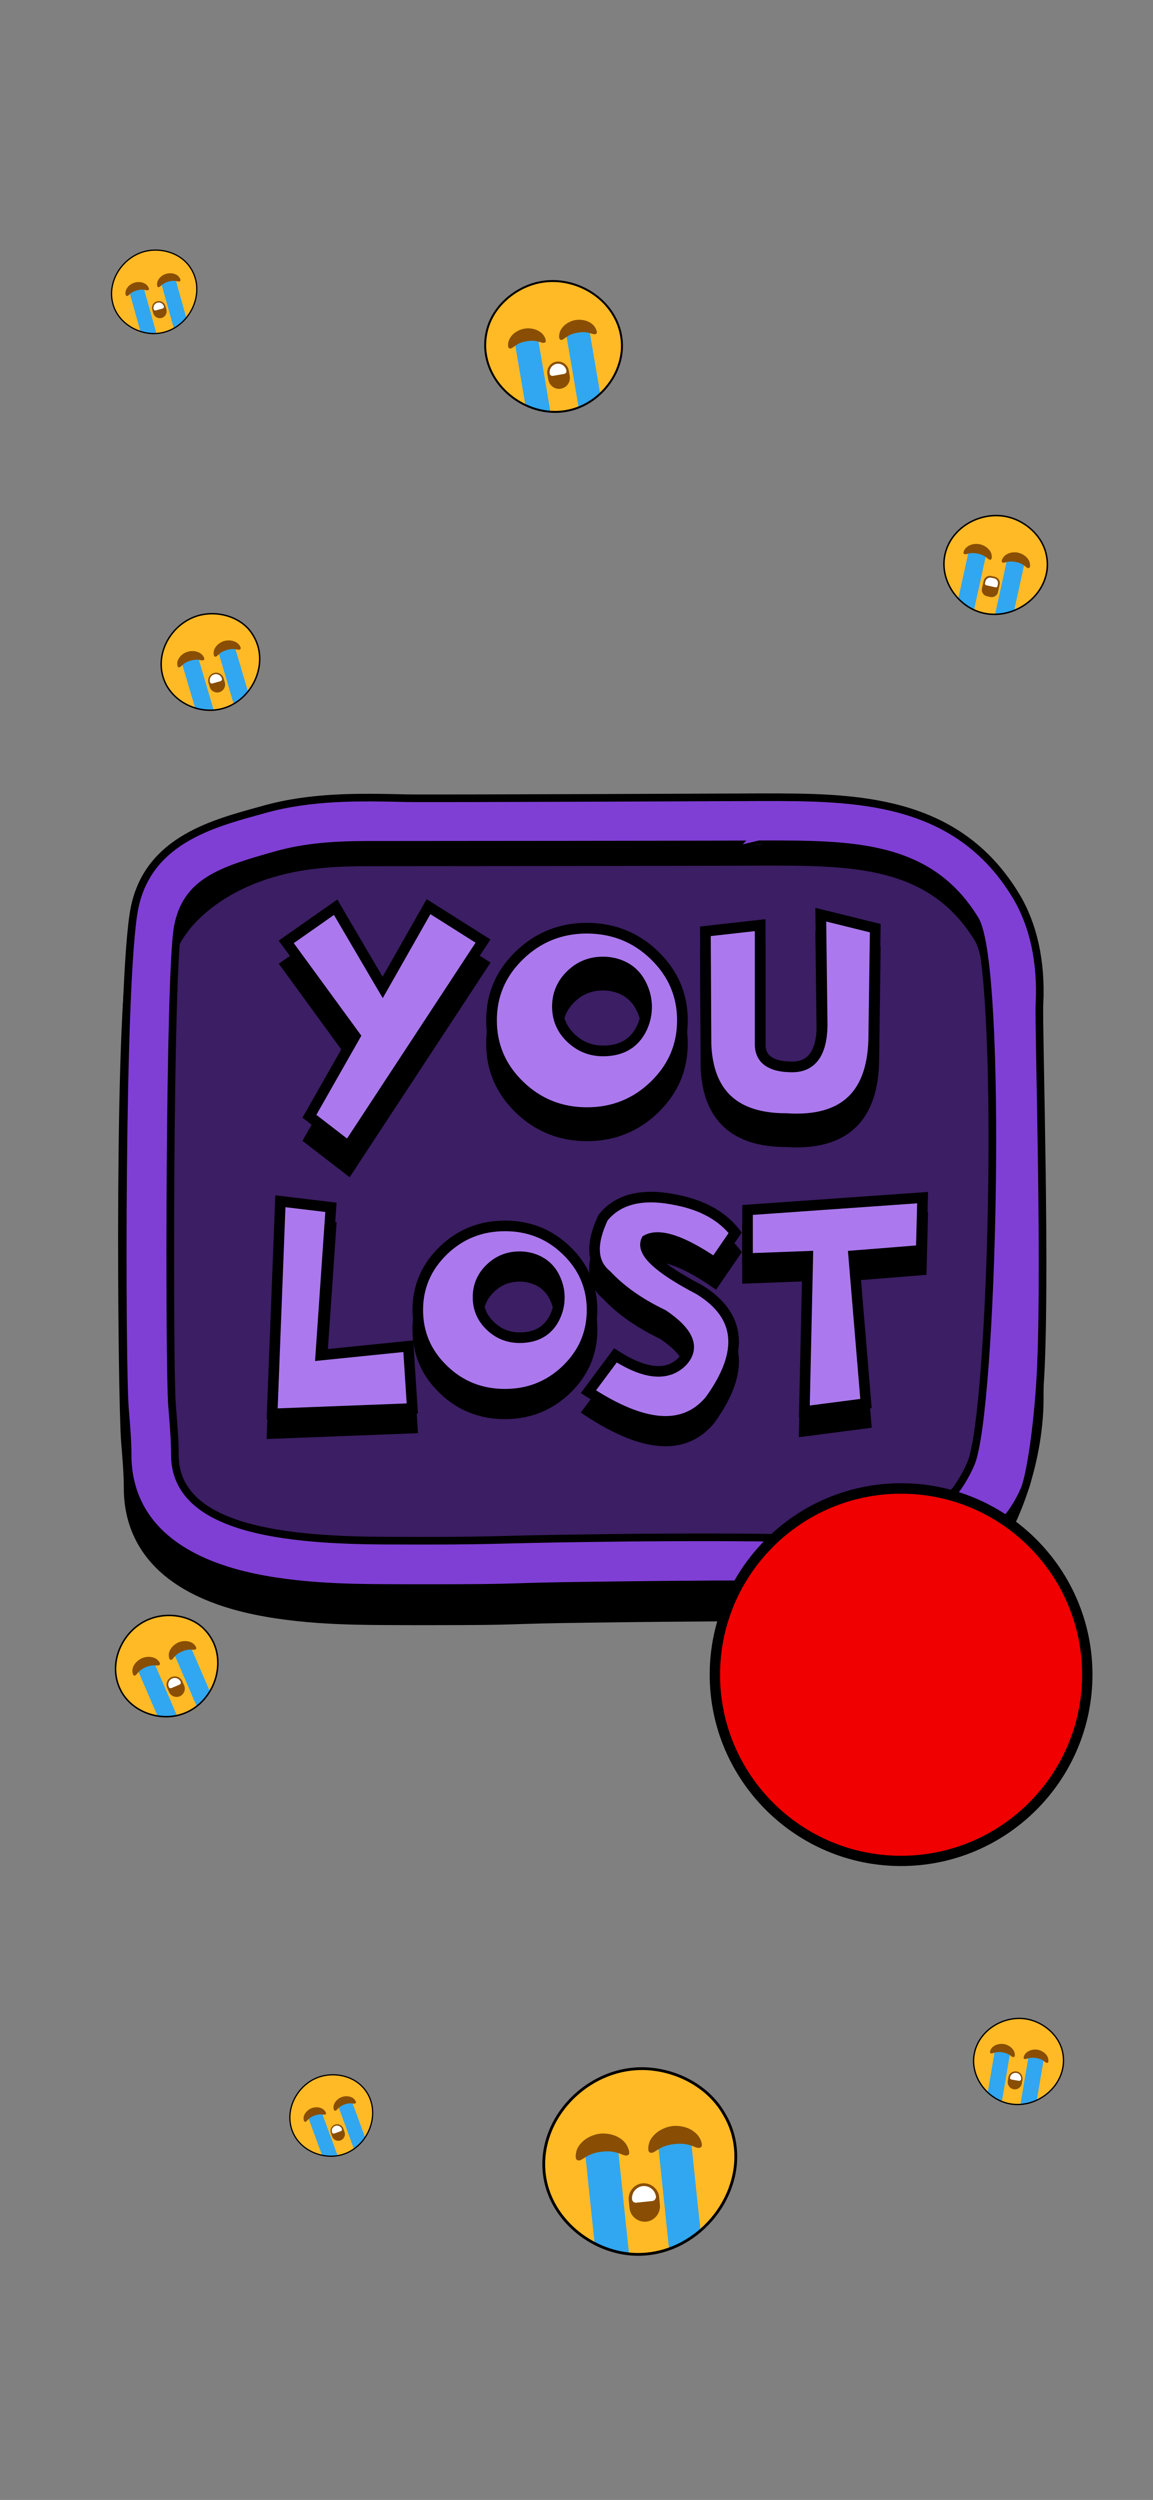 <?xml version="1.0" encoding="utf-8"?>
<!-- Generator: Adobe Illustrator 28.0.0, SVG Export Plug-In . SVG Version: 6.00 Build 0)  -->
<svg version="1.1" id="Layer_1" xmlns="http://www.w3.org/2000/svg" xmlns:xlink="http://www.w3.org/1999/xlink" x="0px" y="0px"
	 viewBox="0 0 1179 2556" style="enable-background:new 0 0 1179 2556;" xml:space="preserve">
<rect x="0" y="0" width="1179" height="2556" fill="#808080" stroke="none"/>
<style type="text/css">
	.st0{fill:#FFBA26;}
	.st1{fill:#894E04;}
	.st2{fill:#FFFFFF;}
	.st3{clip-path:url(#SVGID_00000084515904799742799510000004405406800678446772_);}
	.st4{fill:#30A7F0;}
	.st5{fill:none;stroke:#000000;stroke-width:1.333;stroke-miterlimit:10;}
	.st6{clip-path:url(#SVGID_00000116198721488687898950000003676905715645630130_);}
	.st7{fill:none;stroke:#000000;stroke-width:2.027;stroke-miterlimit:10;}
	.st8{clip-path:url(#SVGID_00000178890352439365459140000001639889091118144185_);}
	.st9{fill:none;stroke:#000000;stroke-width:1.483;stroke-miterlimit:10;}
	.st10{clip-path:url(#SVGID_00000181792408549145722800000002384496395006553015_);}
	.st11{fill:none;stroke:#000000;stroke-width:1.249;stroke-miterlimit:10;}
	.st12{clip-path:url(#SVGID_00000100373751323519921120000008508761349206257556_);}
	.st13{fill:none;stroke:#000000;stroke-width:1.532;stroke-miterlimit:10;}
	.st14{clip-path:url(#SVGID_00000133501068959256052000000013150691444266456222_);}
	.st15{fill:none;stroke:#000000;stroke-width:1.55;stroke-miterlimit:10;}
	.st16{clip-path:url(#SVGID_00000118380396609910873730000001492571043154238882_);}
	.st17{fill:none;stroke:#000000;stroke-width:2.862;stroke-miterlimit:10;}
	.st18{clip-path:url(#SVGID_00000111179968194771389820000003659712160874529727_);}
	.st19{fill:none;stroke:#000000;stroke-width:1.282;stroke-miterlimit:10;}
	.st20{stroke:#000000;stroke-width:7.798;stroke-miterlimit:10;}
	.st21{fill:#3B1E63;}
	.st22{fill:#7F3FD4;stroke:#000000;stroke-width:7.798;stroke-miterlimit:10;}
	.st23{stroke:#000000;stroke-width:10.92;stroke-miterlimit:10;}
	.st24{fill:#AB79ED;stroke:#000000;stroke-width:10.92;stroke-miterlimit:10;}
	.st25{fill:#F00000;}
	.st26{fill:#AB79ED;stroke:#000000;stroke-width:10.82;stroke-miterlimit:10;}
</style>
<g>
	<g>
		<path class="st0" d="M1086.9,2113.6c-4.5,26.4-34.5,45.3-61.2,35.5c-18.6-6.8-32.2-26.3-29.9-46.3c3-26.3,30.8-43.6,55.9-38.1
			c15.9,3.5,30.7,16.1,34.6,32.2C1087.7,2102.6,1087.8,2108.3,1086.9,2113.6z"/>
		<path class="st1" d="M1036.5,2136.1L1036.5,2136.1c-4-0.7-6.6-4.4-6-8.4l0.6-3.8c0.7-4,4.4-6.6,8.4-6l0,0c4,0.7,6.6,4.4,6,8.4
			l-0.6,3.8C1044.3,2134.1,1040.5,2136.8,1036.5,2136.1z"/>
		<path class="st2" d="M1041.9,2127.5l-7.6-1.3c-1-0.2-1.7-1.1-1.5-2.1l0,0c0.5-3.1,3.5-5.2,6.6-4.7l0,0c3.1,0.5,5.2,3.5,4.7,6.6
			l0,0C1043.9,2127,1042.9,2127.7,1041.9,2127.5z"/>
		<g>
			<g>
				<defs>
					<path id="SVGID_1_" d="M1086.9,2113.6c-4.5,26.4-34.5,45.3-61.2,35.5c-18.6-6.8-32.2-26.3-29.9-46.3
						c3-26.3,30.8-43.6,55.9-38.1c15.9,3.5,30.7,16.1,34.6,32.2C1087.7,2102.6,1087.8,2108.3,1086.9,2113.6z"/>
				</defs>
				<clipPath id="SVGID_00000145029346788394443530000010171077442123181227_">
					<use xlink:href="#SVGID_1_"  style="overflow:visible;"/>
				</clipPath>
				<g style="clip-path:url(#SVGID_00000145029346788394443530000010171077442123181227_);">
					
						<rect x="993.5" y="2115.3" transform="matrix(0.167 -0.986 0.986 0.167 -1243.132 2774.86)" class="st4" width="54.6" height="15.8"/>
					
						<rect x="1028" y="2121.2" transform="matrix(0.167 -0.986 0.986 0.167 -1220.219 2813.777)" class="st4" width="54.6" height="15.8"/>
					<g>
						<path class="st1" d="M1036.8,2103.2c-2.5,0.8-3.3-3.4-11.6-4.8c-8.2-1.4-10.5,2.2-12.5,0.7c-1.2-0.9,0.5-4.3,1.8-5.6
							c3.2-3.4,8.2-4.2,12.1-3.6c3.9,0.7,8.3,3.2,10.3,7.4C1037.8,2099,1038.2,2102.8,1036.8,2103.2z"/>
					</g>
					<g>
						<path class="st1" d="M1071.2,2109c-2.5,0.8-3.3-3.4-11.6-4.8c-8.3-1.4-10.5,2.2-12.5,0.7c-1.2-0.9,0.5-4.3,1.8-5.6
							c3.2-3.4,8.2-4.2,12.1-3.6c3.9,0.7,8.3,3.2,10.3,7.4C1072.1,2104.9,1072.6,2108.6,1071.2,2109z"/>
					</g>
				</g>
			</g>
		</g>
		<path class="st5" d="M1086.9,2113.6c-4.5,26.4-34.5,45.3-61.2,35.5c-18.6-6.8-32.2-26.3-29.9-46.3c3-26.3,30.8-43.6,55.9-38.1
			c15.9,3.5,30.7,16.1,34.6,32.2C1087.7,2102.6,1087.8,2108.3,1086.9,2113.6z"/>
	</g>
	<g>
		<path class="st0" d="M497,363.2c6.8,40.1,52.5,68.8,93.1,54c28.2-10.3,49-40,45.5-70.4c-4.6-40-46.8-66.3-85-57.9
			c-24.2,5.3-46.6,24.4-52.6,48.9C495.8,346.5,495.6,355.1,497,363.2z"/>
		<path class="st1" d="M573.5,397.4L573.5,397.4c6-1,10.1-6.7,9.1-12.8l-1-5.7c-1-6-6.7-10.1-12.8-9.1l0,0c-6,1-10.1,6.7-9.1,12.8
			l1,5.7C561.8,394.4,567.5,398.5,573.5,397.4z"/>
		<path class="st2" d="M565.4,384.3l11.5-2c1.5-0.3,2.6-1.7,2.3-3.2l0,0c-0.8-4.7-5.3-7.9-10-7.1l0,0c-4.7,0.8-7.9,5.3-7.1,10l0,0
			C562.4,383.5,563.8,384.6,565.4,384.3z"/>
		<g>
			<g>
				<defs>
					<path id="SVGID_00000163038375336739027770000007344474929104307381_" d="M497,363.2c6.8,40.1,52.5,68.8,93.1,54
						c28.2-10.3,49-40,45.5-70.4c-4.6-40-46.8-66.3-85-57.9c-24.2,5.3-46.6,24.4-52.6,48.9C495.8,346.5,495.6,355.1,497,363.2z"/>
				</defs>
				<clipPath id="SVGID_00000124844504304380359000000002725891243693364353_">
					<use xlink:href="#SVGID_00000163038375336739027770000007344474929104307381_"  style="overflow:visible;"/>
				</clipPath>
				<g style="clip-path:url(#SVGID_00000124844504304380359000000002725891243693364353_);">
					
						<rect x="585.3" y="336.4" transform="matrix(0.986 -0.167 0.167 0.986 -54.762 105.132)" class="st4" width="24.1" height="83.1"/>
					
						<rect x="532.8" y="345.3" transform="matrix(0.986 -0.167 0.167 0.986 -56.984 96.488)" class="st4" width="24.1" height="83.1"/>
					<g>
						<path class="st1" d="M573.1,347.4c3.8,1.2,5-5.2,17.6-7.3c12.5-2.1,15.9,3.4,19,1.1c1.8-1.4-0.8-6.5-2.7-8.5
							c-4.9-5.1-12.5-6.5-18.5-5.5c-5.9,1-12.7,4.8-15.6,11.2C571.7,341,570.9,346.7,573.1,347.4z"/>
					</g>
					<g>
						<path class="st1" d="M520.9,356.2c3.8,1.2,5-5.2,17.6-7.3c12.5-2.1,15.9,3.4,19,1.1c1.8-1.4-0.8-6.5-2.7-8.5
							c-4.9-5.1-12.5-6.5-18.5-5.5c-5.9,1-12.7,4.8-15.6,11.2C519.4,349.9,518.7,355.6,520.9,356.2z"/>
					</g>
				</g>
			</g>
		</g>
		<path class="st7" d="M497,363.2c6.8,40.1,52.5,68.8,93.1,54c28.2-10.3,49-40,45.5-70.4c-4.6-40-46.8-66.3-85-57.9
			c-24.2,5.3-46.6,24.4-52.6,48.9C495.8,346.5,495.6,355.1,497,363.2z"/>
	</g>
	<g>
		<path class="st0" d="M263.7,660.5c8.4,28.6-12.4,62.1-43.8,65.4c-21.9,2.3-45-10.5-52.5-31.6c-9.8-27.8,9.4-58.6,37.3-65.4
			c17.6-4.3,38.5,1.1,50.3,15.2C259.1,649.2,262,654.8,263.7,660.5z"/>
		<path class="st1" d="M224.4,707.7L224.4,707.7c-4.3,1.3-8.8-1.2-10-5.5l-1.2-4.1c-1.3-4.3,1.2-8.8,5.5-10l0,0
			c4.3-1.3,8.8,1.2,10,5.5l1.2,4.1C231.1,701.9,228.7,706.4,224.4,707.7z"/>
		<path class="st2" d="M225.5,696.4l-8.2,2.4c-1.1,0.3-2.2-0.3-2.6-1.4l0,0c-1-3.4,0.9-6.9,4.3-7.9l0,0c3.4-1,6.9,0.9,7.9,4.3l0,0
			C227.3,694.9,226.6,696.1,225.5,696.4z"/>
		<g>
			<g>
				<defs>
					<path id="SVGID_00000176029088076111386570000011064844061559151549_" d="M263.7,660.5c8.4,28.6-12.4,62.1-43.8,65.4
						c-21.9,2.3-45-10.5-52.5-31.6c-9.8-27.8,9.4-58.6,37.3-65.4c17.6-4.3,38.5,1.1,50.3,15.2C259.1,649.2,262,654.8,263.7,660.5z"
						/>
				</defs>
				<clipPath id="SVGID_00000128472149932170481870000015433478892322203305_">
					<use xlink:href="#SVGID_00000176029088076111386570000011064844061559151549_"  style="overflow:visible;"/>
				</clipPath>
				<g style="clip-path:url(#SVGID_00000128472149932170481870000015433478892322203305_);">
					
						<rect x="193.7" y="672.1" transform="matrix(0.959 -0.283 0.283 0.959 -190.604 86.079)" class="st4" width="17.6" height="60.8"/>
					
						<rect x="231.1" y="661.2" transform="matrix(0.959 -0.283 0.283 0.959 -185.967 96.192)" class="st4" width="17.6" height="60.8"/>
					<g>
						<path class="st1" d="M208.6,674.6c-2.1,2-5-1.8-13.9,0.9s-9.3,7.3-12.1,6.8c-1.6-0.3-1.6-4.5-1-6.5c1.6-4.9,6.2-8.3,10.4-9.5
							c4.2-1.2,9.9-0.9,13.9,2.4C207.5,670,209.8,673.5,208.6,674.6z"/>
					</g>
					<g>
						<path class="st1" d="M245.8,663.7c-2.1,2-5-1.8-13.9,0.9c-8.9,2.6-9.3,7.3-12.1,6.8c-1.6-0.3-1.6-4.5-1-6.5
							c1.6-4.9,6.2-8.3,10.4-9.5c4.2-1.2,9.9-0.9,13.9,2.4C244.7,659,247,662.5,245.8,663.7z"/>
					</g>
				</g>
			</g>
		</g>
		<path class="st9" d="M263.7,660.5c8.4,28.6-12.4,62.1-43.8,65.4c-21.9,2.3-45-10.5-52.5-31.6c-9.8-27.8,9.4-58.6,37.3-65.4
			c17.6-4.3,38.5,1.1,50.3,15.2C259.1,649.2,262,654.8,263.7,660.5z"/>
	</g>
	<g>
		<path class="st0" d="M378.7,2146.6c8.6,23.5-7,52.9-33.3,57.4c-18.3,3.1-38.4-6.4-45.9-23.7c-9.8-22.8,4.7-49.8,27.7-57
			c14.5-4.6,32.4-1.2,43.1,10C374.3,2137.4,377,2141.9,378.7,2146.6z"/>
		<path class="st1" d="M348.3,2188.4L348.3,2188.4c-3.5,1.3-7.4-0.5-8.7-4l-1.2-3.4c-1.3-3.5,0.5-7.4,4-8.7l0,0
			c3.5-1.3,7.4,0.5,8.7,4l1.2,3.4C353.6,2183.2,351.8,2187.1,348.3,2188.4z"/>
		<path class="st2" d="M348.6,2178.9l-6.8,2.5c-0.9,0.3-1.9-0.1-2.2-1l0,0c-1-2.8,0.4-5.8,3.2-6.8l0,0c2.8-1,5.8,0.4,6.8,3.2l0,0
			C350,2177.5,349.5,2178.5,348.6,2178.9z"/>
		<g>
			<g>
				<defs>
					<path id="SVGID_00000068670865761736716630000000760780907731714695_" d="M378.7,2146.6c8.6,23.5-7,52.9-33.3,57.4
						c-18.3,3.1-38.4-6.4-45.9-23.7c-9.8-22.8,4.7-49.8,27.7-57c14.5-4.6,32.4-1.2,43.1,10C374.3,2137.4,377,2141.9,378.7,2146.6z"
						/>
				</defs>
				<clipPath id="SVGID_00000137115435479008772240000013489785729917915058_">
					<use xlink:href="#SVGID_00000068670865761736716630000000760780907731714695_"  style="overflow:visible;"/>
				</clipPath>
				<g style="clip-path:url(#SVGID_00000137115435479008772240000013489785729917915058_);">
					
						<rect x="322.2" y="2159.6" transform="matrix(0.939 -0.345 0.345 0.939 -732.786 247.394)" class="st4" width="14.8" height="51.2"/>
					
						<rect x="353" y="2148.3" transform="matrix(0.939 -0.345 0.345 0.939 -727.004 257.316)" class="st4" width="14.8" height="51.2"/>
					<g>
						<path class="st1" d="M333.2,2161.5c-1.7,1.8-4.3-1.2-11.6,1.5c-7.3,2.7-7.5,6.7-9.8,6.4c-1.4-0.2-1.6-3.7-1.2-5.4
							c1.1-4.2,4.7-7.3,8.2-8.6s8.3-1.3,11.8,1.2C332,2157.7,334.1,2160.5,333.2,2161.5z"/>
					</g>
					<g>
						<path class="st1" d="M363.8,2150.2c-1.7,1.8-4.3-1.2-11.6,1.5c-7.3,2.7-7.5,6.7-9.8,6.4c-1.4-0.2-1.6-3.7-1.2-5.4
							c1.1-4.2,4.7-7.3,8.2-8.6c3.5-1.3,8.3-1.3,11.8,1.2C362.6,2146.4,364.8,2149.2,363.8,2150.2z"/>
					</g>
				</g>
			</g>
		</g>
		<path class="st11" d="M378.7,2146.6c8.6,23.5-7,52.9-33.3,57.4c-18.3,3.1-38.4-6.4-45.9-23.7c-9.8-22.8,4.7-49.8,27.7-57
			c14.5-4.6,32.4-1.2,43.1,10C374.3,2137.4,377,2141.9,378.7,2146.6z"/>
	</g>
	<g>
		<path class="st0" d="M1069.9,586.9c-6.6,30-42.2,50-72.3,37.4c-21-8.8-35.5-32-31.8-54.8c4.9-30.1,37.7-48.3,66.3-40.6
			c18.1,4.9,34.3,20.1,37.9,38.8C1071.4,574.4,1071.3,580.9,1069.9,586.9z"/>
		<path class="st1" d="M1012.7,610.4l-3.6-0.8c-3.5-0.8-5.8-4.3-5-7.8l1.7-7.9c0.8-3.5,4.3-5.8,7.8-5l3.6,0.8c3.5,0.8,5.8,4.3,5,7.8
			l-1.7,7.9C1019.7,608.9,1016.2,611.2,1012.7,610.4z"/>
		<path class="st2" d="M1018,600.5l-9.5-2.1c-0.9-0.2-1.5-1.1-1.3-2l0.4-1.8c0.6-2.8,3.3-4.5,6.1-3.9l2.8,0.6
			c2.8,0.6,4.5,3.3,3.9,6.1l-0.4,1.8C1019.8,600.1,1018.9,600.7,1018,600.5z"/>
		<g>
			<g>
				<defs>
					<path id="SVGID_00000039825902871950462480000016398406197896626085_" d="M1069.9,586.9c-6.6,30-42.2,50-72.3,37.4
						c-21-8.8-35.5-32-31.8-54.8c4.9-30.1,37.7-48.3,66.3-40.6c18.1,4.9,34.3,20.1,37.9,38.8
						C1071.4,574.4,1071.3,580.9,1069.9,586.9z"/>
				</defs>
				<clipPath id="SVGID_00000098940816321848606800000015488056486696246156_">
					<use xlink:href="#SVGID_00000039825902871950462480000016398406197896626085_"  style="overflow:visible;"/>
				</clipPath>
				<g style="clip-path:url(#SVGID_00000098940816321848606800000015488056486696246156_);">
					
						<rect x="962.1" y="585.3" transform="matrix(0.214 -0.977 0.977 0.214 199.849 1437.327)" class="st4" width="62.8" height="18.2"/>
					
						<rect x="1001.5" y="593.9" transform="matrix(0.214 -0.977 0.977 0.214 222.323 1482.474)" class="st4" width="62.8" height="18.2"/>
					<g>
						<path class="st1" d="M1013,572.2c-2.9,0.7-3.6-4.1-13-6.1c-9.4-2.1-12.1,2-14.4,0.1c-1.3-1.1,0.8-4.9,2.4-6.3
							c3.9-3.7,9.7-4.4,14.1-3.4c4.4,1,9.4,4.1,11.4,9C1014.3,567.5,1014.7,571.8,1013,572.2z"/>
					</g>
					<g>
						<path class="st1" d="M1052.1,580.8c-2.9,0.7-3.6-4.1-13-6.1c-9.4-2.1-12.1,2-14.4,0.1c-1.3-1.1,0.8-4.9,2.4-6.3
							c3.9-3.7,9.7-4.4,14.1-3.4c4.4,1,9.4,4.1,11.4,9C1053.4,576.1,1053.8,580.4,1052.1,580.8z"/>
					</g>
				</g>
			</g>
		</g>
		<path class="st13" d="M1069.9,586.9c-6.6,30-42.2,50-72.3,37.4c-21-8.8-35.5-32-31.8-54.8c4.9-30.1,37.7-48.3,66.3-40.6
			c18.1,4.9,34.3,20.1,37.9,38.8C1071.4,574.4,1071.3,580.9,1069.9,586.9z"/>
	</g>
	<g>
		<path class="st0" d="M218.8,1680.5c12.3,28.6-5.1,66-37.3,73.4c-22.4,5.1-48.1-5.3-58.4-26.3c-13.7-27.6,2.5-62,30.5-72.5
			c17.7-6.7,40.1-3.7,54.1,9.5C212.6,1669.3,216.3,1674.7,218.8,1680.5z"/>
		<path class="st1" d="M183.9,1734.3L183.9,1734.3c-4.3,1.8-9.3-0.1-11.1-4.4l-1.8-4.1c-1.8-4.3,0.1-9.3,4.4-11.1l0,0
			c4.3-1.8,9.3,0.1,11.1,4.4l1.8,4.1C190.1,1727.4,188.2,1732.4,183.9,1734.3z"/>
		<path class="st2" d="M183.6,1722.4l-8.2,3.5c-1.1,0.5-2.4,0-2.8-1.1l0,0c-1.4-3.4,0.1-7.2,3.5-8.7l0,0c3.4-1.4,7.2,0.1,8.7,3.5
			l0,0C185.2,1720.7,184.7,1722,183.6,1722.4z"/>
		<g>
			<g>
				<defs>
					<path id="SVGID_00000022525749221958034490000012725175684987147411_" d="M218.8,1680.5c12.3,28.6-5.1,66-37.3,73.4
						c-22.4,5.1-48.1-5.3-58.4-26.3c-13.7-27.6,2.5-62,30.5-72.5c17.7-6.7,40.1-3.7,54.1,9.5
						C212.6,1669.3,216.3,1674.7,218.8,1680.5z"/>
				</defs>
				<clipPath id="SVGID_00000014618243427961613110000007367574173820342463_">
					<use xlink:href="#SVGID_00000022525749221958034490000012725175684987147411_"  style="overflow:visible;"/>
				</clipPath>
				<g style="clip-path:url(#SVGID_00000014618243427961613110000007367574173820342463_);">
					
						<rect x="151.1" y="1699.8" transform="matrix(0.918 -0.396 0.396 0.918 -671.955 204.692)" class="st4" width="18.4" height="63.5"/>
					
						<rect x="188.5" y="1683.7" transform="matrix(0.918 -0.396 0.396 0.918 -662.532 218.174)" class="st4" width="18.4" height="63.5"/>
					<g>
						<path class="st1" d="M163.3,1702c-1.9,2.3-5.4-1.2-14.3,2.6c-8.9,3.8-8.8,8.8-11.7,8.6c-1.7-0.1-2.2-4.5-1.8-6.6
							c1-5.3,5.4-9.3,9.6-11.2c4.2-1.8,10.1-2.2,14.7,0.7C161.6,1697.3,164.5,1700.6,163.3,1702z"/>
					</g>
					<g>
						<path class="st1" d="M200.5,1685.9c-1.9,2.3-5.4-1.2-14.3,2.6c-8.9,3.8-8.8,8.8-11.7,8.6c-1.7-0.1-2.2-4.5-1.8-6.6
							c1-5.3,5.4-9.3,9.6-11.2c4.2-1.8,10.1-2.2,14.7,0.7C198.8,1681.3,201.6,1684.6,200.5,1685.9z"/>
					</g>
				</g>
			</g>
		</g>
		<path class="st15" d="M218.8,1680.5c12.3,28.6-5.1,66-37.3,73.4c-22.4,5.1-48.1-5.3-58.4-26.3c-13.7-27.6,2.5-62,30.5-72.5
			c17.7-6.7,40.1-3.7,54.1,9.5C212.6,1669.3,216.3,1674.7,218.8,1680.5z"/>
	</g>
	<g>
		<path class="st0" d="M751.9,2195.8c6,57.1-45.3,113.4-106.2,108.9c-42.4-3.3-81.7-35.8-88.6-78.4c-8.9-56.1,38.5-107.8,93.5-111.1
			c35-2.1,72.6,15.5,90,46.6C747.2,2172.8,750.7,2184.4,751.9,2195.8z"/>
		<path class="st1" d="M660.9,2271.5L660.9,2271.5c-8.5,0.8-16.3-5.4-17.2-13.9l-0.8-8.1c-0.8-8.5,5.4-16.3,13.9-17.2l0,0
			c8.5-0.8,16.3,5.4,17.2,13.9l0.8,8.1C675.6,2262.8,669.4,2270.5,660.9,2271.5z"/>
		<path class="st2" d="M666.9,2250.4l-16.3,1.7c-2.3,0.2-4.1-1.4-4.3-3.5l0,0c-0.6-6.6,4.1-12.6,11-13.5l0,0
			c6.6-0.6,12.6,4.1,13.5,11l0,0C670.6,2248.3,669.2,2250.2,666.9,2250.4z"/>
		<g>
			<g>
				<defs>
					<path id="SVGID_00000162342378422174972350000003891151217442216084_" d="M751.9,2195.8c6,57.1-45.3,113.4-106.2,108.9
						c-42.4-3.3-81.7-35.8-88.6-78.4c-8.9-56.1,38.5-107.8,93.5-111.1c35-2.1,72.6,15.5,90,46.6
						C747.2,2172.8,750.7,2184.4,751.9,2195.8z"/>
				</defs>
				<clipPath id="SVGID_00000177470991898020284550000015967843811910759096_">
					<use xlink:href="#SVGID_00000162342378422174972350000003891151217442216084_"  style="overflow:visible;"/>
				</clipPath>
				<g style="clip-path:url(#SVGID_00000177470991898020284550000015967843811910759096_);">
					
						<rect x="604" y="2195.4" transform="matrix(0.995 -0.104 0.104 0.995 -231.267 76.886)" class="st4" width="33.9" height="117.3"/>
					
						<rect x="678.7" y="2187.5" transform="matrix(0.995 -0.104 0.104 0.995 -230.043 84.62)" class="st4" width="33.9" height="117.3"/>
					<g>
						<path class="st1" d="M642.5,2203.2c-4.8,3.1-8.9-5.2-26.7-3.3c-17.8,1.9-20.3,10.8-25.5,8.7c-2.9-1.2-1.4-9.1,0.4-12.6
							c4.8-8.7,14.5-13.5,23-14.5c8.5-0.8,19,1.7,25.5,9.3C641.8,2194.1,645.1,2201.6,642.5,2203.2z"/>
					</g>
					<g>
						<path class="st1" d="M716.7,2195.4c-4.8,3.1-8.9-5.2-26.7-3.3c-17.8,1.9-20.3,10.8-25.5,8.7c-2.9-1.2-1.4-9.1,0.4-12.6
							c4.8-8.7,14.5-13.5,23-14.5c8.5-0.8,19,1.7,25.5,9.3C716.3,2186.2,719.4,2193.7,716.7,2195.4z"/>
					</g>
				</g>
			</g>
		</g>
		<path class="st17" d="M751.9,2195.8c6,57.1-45.3,113.4-106.2,108.9c-42.4-3.3-81.7-35.8-88.6-78.4
			c-8.9-56.1,38.5-107.8,93.5-111.1c35-2.1,72.6,15.5,90,46.6C747.2,2172.8,750.7,2184.4,751.9,2195.8z"/>
	</g>
	<g>
		<path class="st0" d="M199.8,284.9c6.9,24.8-11.5,53.5-38.7,56c-18.9,1.7-38.8-9.7-45-28c-8.1-24.1,8.9-50.5,33-56.1
			c15.3-3.5,33.3,1.4,43.3,13.8C196,275,198.4,279.9,199.8,284.9z"/>
		<path class="st1" d="M165.3,325.1L165.3,325.1c-3.7,1-7.6-1.1-8.6-4.9l-1-3.5c-1-3.7,1.1-7.6,4.9-8.6l0,0c3.7-1,7.6,1.1,8.6,4.9
			l1,3.5C171.1,320.2,169,324,165.3,325.1z"/>
		<path class="st2" d="M166.4,315.4l-7.1,2c-0.9,0.3-1.9-0.3-2.2-1.2l0,0c-0.8-2.9,0.9-5.9,3.8-6.7l0,0c2.9-0.8,5.9,0.9,6.7,3.8l0,0
			C167.9,314.1,167.3,315.1,166.4,315.4z"/>
		<g>
			<g>
				<defs>
					<path id="SVGID_00000064314664210287724920000011996956646499149487_" d="M199.8,284.9c6.9,24.8-11.5,53.5-38.7,56
						c-18.9,1.7-38.8-9.7-45-28c-8.1-24.1,8.9-50.5,33-56.1c15.3-3.5,33.3,1.4,43.3,13.8C196,275,198.4,279.9,199.8,284.9z"/>
				</defs>
				<clipPath id="SVGID_00000080886464450645670640000006168478875025067400_">
					<use xlink:href="#SVGID_00000064314664210287724920000011996956646499149487_"  style="overflow:visible;"/>
				</clipPath>
				<g style="clip-path:url(#SVGID_00000080886464450645670640000006168478875025067400_);">
					
						<rect x="138.7" y="294" transform="matrix(0.963 -0.269 0.269 0.963 -80.76 51.16)" class="st4" width="15.2" height="52.5"/>
					
						<rect x="171.2" y="285" transform="matrix(0.963 -0.269 0.269 0.963 -77.134 59.573)" class="st4" width="15.2" height="52.5"/>
					<g>
						<path class="st1" d="M152,296.3c-1.8,1.7-4.3-1.6-12,0.6c-7.7,2.2-8.2,6.2-10.6,5.7c-1.4-0.3-1.3-3.9-0.7-5.6
							c1.4-4.2,5.4-7.1,9.1-8.1s8.6-0.7,12,2.2C151.1,292.3,153.1,295.4,152,296.3z"/>
					</g>
					<g>
						<path class="st1" d="M184.3,287.3c-1.8,1.7-4.3-1.6-12,0.6c-7.7,2.2-8.2,6.2-10.6,5.7c-1.4-0.3-1.3-3.9-0.7-5.6
							c1.4-4.2,5.4-7.1,9.1-8.1s8.6-0.7,12,2.2C183.4,283.3,185.3,286.4,184.3,287.3z"/>
					</g>
				</g>
			</g>
		</g>
		<path class="st19" d="M199.8,284.9c6.9,24.8-11.5,53.5-38.7,56c-18.9,1.7-38.8-9.7-45-28c-8.1-24.1,8.9-50.5,33-56.1
			c15.3-3.5,33.3,1.4,43.3,13.8C196,275,198.4,279.9,199.8,284.9z"/>
	</g>
	<g>
		<g>
			<g>
				<g>
					<path class="st20" d="M439.5,1657.7c-15.1,0-30.1,0-45.1-0.1c-35-0.2-100.1-0.4-154.8-15.8c-90.2-25.5-109.1-79.5-109.1-120.3
						c0-14.2-1.3-30-2.7-46.8c-3.6-42.8-7.6-473.1,9.8-512.5c23.4-53.5,83.7-87,132.3-100.6c48.9-13.7,98-12.6,145.5-11.5
						c22.8,0.5,37.2-2.5,93.5-2.3c22.7,0.1,46.3,0.2,69.4,0.1c117-0.6,66.2,1.2,181.3,1.2h20.7c92.6,0,197.5,0.1,258.3,100.4
						c18.1,29.7,26.5,449.9,24.3,492.8c-1.8,35.7-10.9,74.1-25.7,107.9c-21.7,49.8-58,81-110.7,95.4l0,0
						c-43.4,11.9-91,9.7-137.1,8.4c-14.2-0.4-79.7-0.3-181.4,1.1C505.6,1656.3,544.5,1657.7,439.5,1657.7z M375.2,897.8
						c-31.8,0-62.5,1.9-92.4,10.3c-57.9,16.2-90.5,49.7-101,73.5c-12.3,28.2-9,450.3-5.9,489.1c1.4,17.8,2.9,34.6,2.9,50.7
						c0,77.1,115.3,87.4,215.7,87.8c119.3,0.5,95.9-1.1,212.7-2.6c101.9-1.4,37.5-1.9,141.5-1.9c13.8,0,28.2,1.3,42,1.6
						c42.5,1.2,86.6,2.4,123-7.6c38.2-10.4,63.3-32.1,79-68.1c23-52.6,33.3-508.7,4.4-556.3c-46.8-77.1-125.7-77.1-217-77.1h-20.7
						c-115,0-64.2-1.8-181-1.2c-23.3,0.1-46.9,0-69.8-0.1c-55.8-0.2-71.8,2.9-94.5,2.3C400.9,898.1,388,897.8,375.2,897.8z"/>
				</g>
				<g>
					<path d="M375.2,863.8c-31.8,0-62.5,1.9-92.4,10.3c-57.9,16.2-90.5,49.7-101,73.5c-12.3,28.2-9,450.3-5.9,489.1
						c1.4,17.8,2.9,34.6,2.9,50.7c0,77.1,115.3,87.4,215.7,87.8c119.3,0.5,95.9-1.1,212.7-2.6c101.9-1.4,37.5-1.9,141.5-1.9
						c13.8,0,28.2,1.3,42,1.6c42.5,1.2,86.6,2.4,123-7.6c38.2-10.4,63.3-32.1,79-68.1c23-52.6,33.3-508.7,4.4-556.3
						c-46.8-77.1-125.7-77.1-217-77.1h-20.7c-115,0-64.2-1.8-181-1.2c-23.3,0.1-46.9,0-69.8-0.1c-55.8-0.2-71.8,2.9-94.5,2.3
						C400.9,864.1,388,863.8,375.2,863.8z"/>
				</g>
				<g>
					<path class="st21" d="M375.2,885.6c-31.8,0-62.5,1.9-92.4,10.3c-57.9,16.2-90.5,49.7-101,73.5c-12.3,28.2-9,450.3-5.9,489.1
						c1.4,17.8,2.9,34.6,2.9,50.7c0,77.1,115.3,87.4,215.7,87.8c119.3,0.5,250.2-4.5,354.1-4.5c13.8,0,28.2,1.3,42,1.6
						c42.5,1.2,86.6,2.4,123-7.6c38.2-10.4,63.3-32.1,79-68.1c23-52.6,33.3-508.7,4.4-556.3c-46.8-77.1-125.7-77.1-217-77.1
						C780.1,885.3,388,885.6,375.2,885.6z"/>
				</g>
				<g>
					<path class="st22" d="M439.5,1623.7c-15.1,0-30.1,0-45.1-0.1c-35-0.2-100.1-0.4-154.8-15.8c-90.2-25.5-109.1-79.5-109.1-120.3
						c0-14.2-1.3-30-2.7-46.8c-3.6-42.8-4.7-441.5,9.8-512.5s83.7-87,132.3-100.6c48.9-13.7,98-12.6,145.5-11.5
						c22.8,0.5,364.9-1,364.9-1c92.6,0,197.5,0.1,258.3,100.4c18.1,29.7,26.5,68.1,24.3,110.9c-1.2,23.6,7.5,290,0.3,391.8
						c-3.6,52.2-10.8,93.5-15.8,105c-21.7,49.8-68.3,74-121,88.4l0,0c-43.4,11.9-91,9.7-137.1,8.4c-14.2-0.4-79.7-0.3-181.4,1.1
						C505.6,1622.3,544.5,1623.7,439.5,1623.7z M375.2,863.8c-31.8,0-62.5,1.9-92.4,10.3c-57.9,16.2-92.2,27.6-101,73.5
						s-9,450.3-5.9,489.1c1.4,17.8,2.9,34.6,2.9,50.7c0,77.1,115.3,87.4,215.7,87.8c119.3,0.5,95.9-1.1,212.7-2.6
						c101.9-1.4,169.6-0.6,183.5-0.3c42.5,1.2,86.6,2.4,123-7.6c38.2-10.4,63.3-32.1,79-68.1c23-52.6,33.3-508.7,4.4-556.3
						c-46.8-77.1-125.7-77.1-217-77.1C780.1,863.5,388,863.8,375.2,863.8z"/>
				</g>
				<g>
					<g>
						<path class="st23" d="M356.2,1195.7l-39.8-30.7l46.6-82l-70.2-96.4l50.5-35.4l48.1,82l46.9-82.6l55.7,35.2L356.2,1195.7z"/>
						<path class="st23" d="M669.2,1000.4c19,18.4,28.6,40.6,28.6,66.5c0,26-9.5,48.2-28.6,66.7c-19,18.4-42.1,27.7-69,27.7
							s-50-9.3-69-27.7c-19-18.4-28.6-40.6-28.6-66.7c0-25.9,9.5-48.1,28.6-66.5c19-18.4,42.1-27.7,69-27.7
							C627.1,972.8,650.2,981.9,669.2,1000.4z M616.7,1007.2c-13,0-23.9,4.4-33,13.3s-13.7,19.6-13.7,32.2s4.5,23.3,13.7,32.1
							s20.1,13.3,33,13.3c13,0,24.6-3.7,33-13.3c10.3-11.6,17-34.1,5.2-55.9C643.3,1007.2,620.1,1007.2,616.7,1007.2z"/>
						<path class="st23" d="M721.3,975.8l56-6.3v120.3c-0.6,15.9,9.6,24.1,30.5,24.6c21.5,1.1,32.4-13.1,32.9-42.2l-1.4-113.4
							l55.7,13.8l-1.5,108.9c0,61.2-29.8,89.8-89.6,85.8c-52.5,0-79.9-25.3-82-75.8L721.3,975.8z"/>
					</g>
					<g>
						<path class="st24" d="M356.2,1172l-39.8-30.7l46.6-82L292.7,963l50.5-35.4l48.1,82l46.9-82.6l55.7,35.2L356.2,1172z"/>
						<path class="st24" d="M669.2,976.7c19,18.4,28.6,40.6,28.6,66.5c0,26-9.5,48.2-28.6,66.7c-19,18.4-42.1,27.7-69,27.7
							s-50-9.3-69-27.7c-19-18.4-28.6-40.6-28.6-66.7c0-25.9,9.5-48.1,28.6-66.5c19-18.4,42.1-27.7,69-27.7
							C627.1,949.1,650.2,958.3,669.2,976.7z M616.7,983.6c-13,0-23.9,4.4-33,13.3s-13.7,19.6-13.7,32.2c0,12.6,4.5,23.3,13.7,32.1
							s20.1,13.3,33,13.3c13,0,24.6-3.7,33-13.3c10.3-11.6,17-34.1,5.2-55.9C643.3,983.6,620.1,983.6,616.7,983.6z"/>
						<path class="st24" d="M721.3,952.2l56-6.3v120.3c-0.6,15.9,9.6,24.1,30.5,24.6c21.5,1.1,32.4-13.1,32.9-42.2l-1.4-113.4
							L895,949l-1.5,108.9c0,61.2-29.8,89.8-89.6,85.8c-52.5,0-79.9-25.3-82-75.8L721.3,952.2z"/>
					</g>
				</g>
			</g>
		</g>
		<g>
			<g>
				<circle class="st25" cx="921.4" cy="1712.3" r="190.4"/>
				<path d="M921.4,1907.9c-107.8,0-195.7-87.8-195.7-195.7s87.8-195.7,195.7-195.7s195.7,87.8,195.7,195.7
					S1029.3,1907.9,921.4,1907.9z M921.4,1527.2c-102.1,0-185.1,83-185.1,185.1s83,185.1,185.1,185.1s185.1-83,185.1-185.1
					S1023.5,1527.2,921.4,1527.2z"/>
			</g>
		</g>
		<g>
			<path class="st23" d="M579.3,1298.6c17.4,16.8,26.1,37.1,26.1,60.8c0,23.8-8.7,44-26.1,60.9c-17.4,16.8-38.4,25.2-63,25.2
				c-24.6,0-45.7-8.4-63-25.2c-17.4-16.8-26.1-37.1-26.1-60.9c0-23.7,8.7-43.9,26.1-60.8c17.4-16.8,38.4-25.2,63-25.2
				C540.9,1273.4,561.9,1281.7,579.3,1298.6z M531.4,1304.9c-11.8,0-21.8,4-30.1,12.1c-8.4,8.1-12.5,17.9-12.5,29.3
				c0,11.4,4.1,21.2,12.5,29.3c8.4,8.1,18.4,12.1,30.1,12.1c11.8,0,22.5-3.4,30.1-12.1c9.4-10.7,15.5-31.1,4.8-51
				C555.6,1304.9,534.5,1304.9,531.4,1304.9z"/>
			<path class="st23" d="M286.7,1248.2l51.7,6.2L328,1405.5l89.5-9.1l4.1,63.7l-143.3,5.5L286.7,1248.2z"/>
			<path class="st23" d="M601.7,1442.9l27.6-37.1c30.4,19.4,53.1,21.5,68.2,6.4c13.4-14.2,6.8-30.1-19.5-47.9
				c-24.1-11.5-43.3-25.1-57.8-40.6c-15.1-12.4-16.2-31.9-3.5-58.8c15.7-19.4,41-25.3,75.9-17.8c25.9,5.2,45.7,16.2,59.2,33.3
				l-21,30.6c-33.2-22.6-56.5-30.3-69.7-23.1c-5.9,12,12.1,28.8,53.8,50.6c42.9,26.3,46.6,63.8,11.3,112.9
				C700.1,1483.1,658.7,1480.3,601.7,1442.9z"/>
			<path class="st23" d="M764.4,1306.8v-49.7l179-12.6l-1.4,53.9l-69.1,5.5l12.6,151.1l-63,8.2l3.5-158.7L764.4,1306.8z"/>
		</g>
		<g>
			<path class="st26" d="M579.3,1278.6c17.4,16.8,26.1,37.1,26.1,60.8c0,23.8-8.7,44-26.1,60.9c-17.4,16.8-38.4,25.2-63,25.2
				c-24.6,0-45.7-8.4-63-25.2c-17.4-16.8-26.1-37.1-26.1-60.9c0-23.7,8.7-43.9,26.1-60.8c17.4-16.8,38.4-25.2,63-25.2
				C540.9,1253.4,561.9,1261.7,579.3,1278.6z M531.4,1284.9c-11.8,0-21.8,4-30.1,12.1c-8.4,8.1-12.5,17.9-12.5,29.3
				c0,11.4,4.1,21.2,12.5,29.3c8.4,8.1,18.4,12.1,30.1,12.1c11.8,0,22.5-3.4,30.1-12.1c9.4-10.7,15.5-31.1,4.8-51
				C555.6,1284.9,534.5,1284.9,531.4,1284.9z"/>
			<path class="st26" d="M286.7,1228.2l51.7,6.2L328,1385.5l89.5-9.1l4.1,63.7l-143.3,5.5L286.7,1228.2z"/>
			<path class="st26" d="M601.7,1422.9l27.6-37.1c30.4,19.4,53.1,21.5,68.2,6.4c13.4-14.2,6.8-30.1-19.5-47.9
				c-24.1-11.5-43.3-25.1-57.8-40.6c-15.1-12.4-16.2-31.9-3.5-58.8c15.7-19.4,41-25.3,75.9-17.8c25.9,5.2,45.7,16.2,59.2,33.3
				l-21,30.6c-33.2-22.6-56.5-30.3-69.7-23.1c-5.9,12,12.1,28.8,53.8,50.6c42.9,26.3,46.6,63.8,11.3,112.9
				C700.1,1463.1,658.7,1460.3,601.7,1422.9z"/>
			<path class="st26" d="M764.4,1286.8v-49.7l179-12.6l-1.4,53.9l-69.1,5.5l12.6,151.1l-63,8.2l3.5-158.7L764.4,1286.8z"/>
		</g>
	</g>
</g>
</svg>

